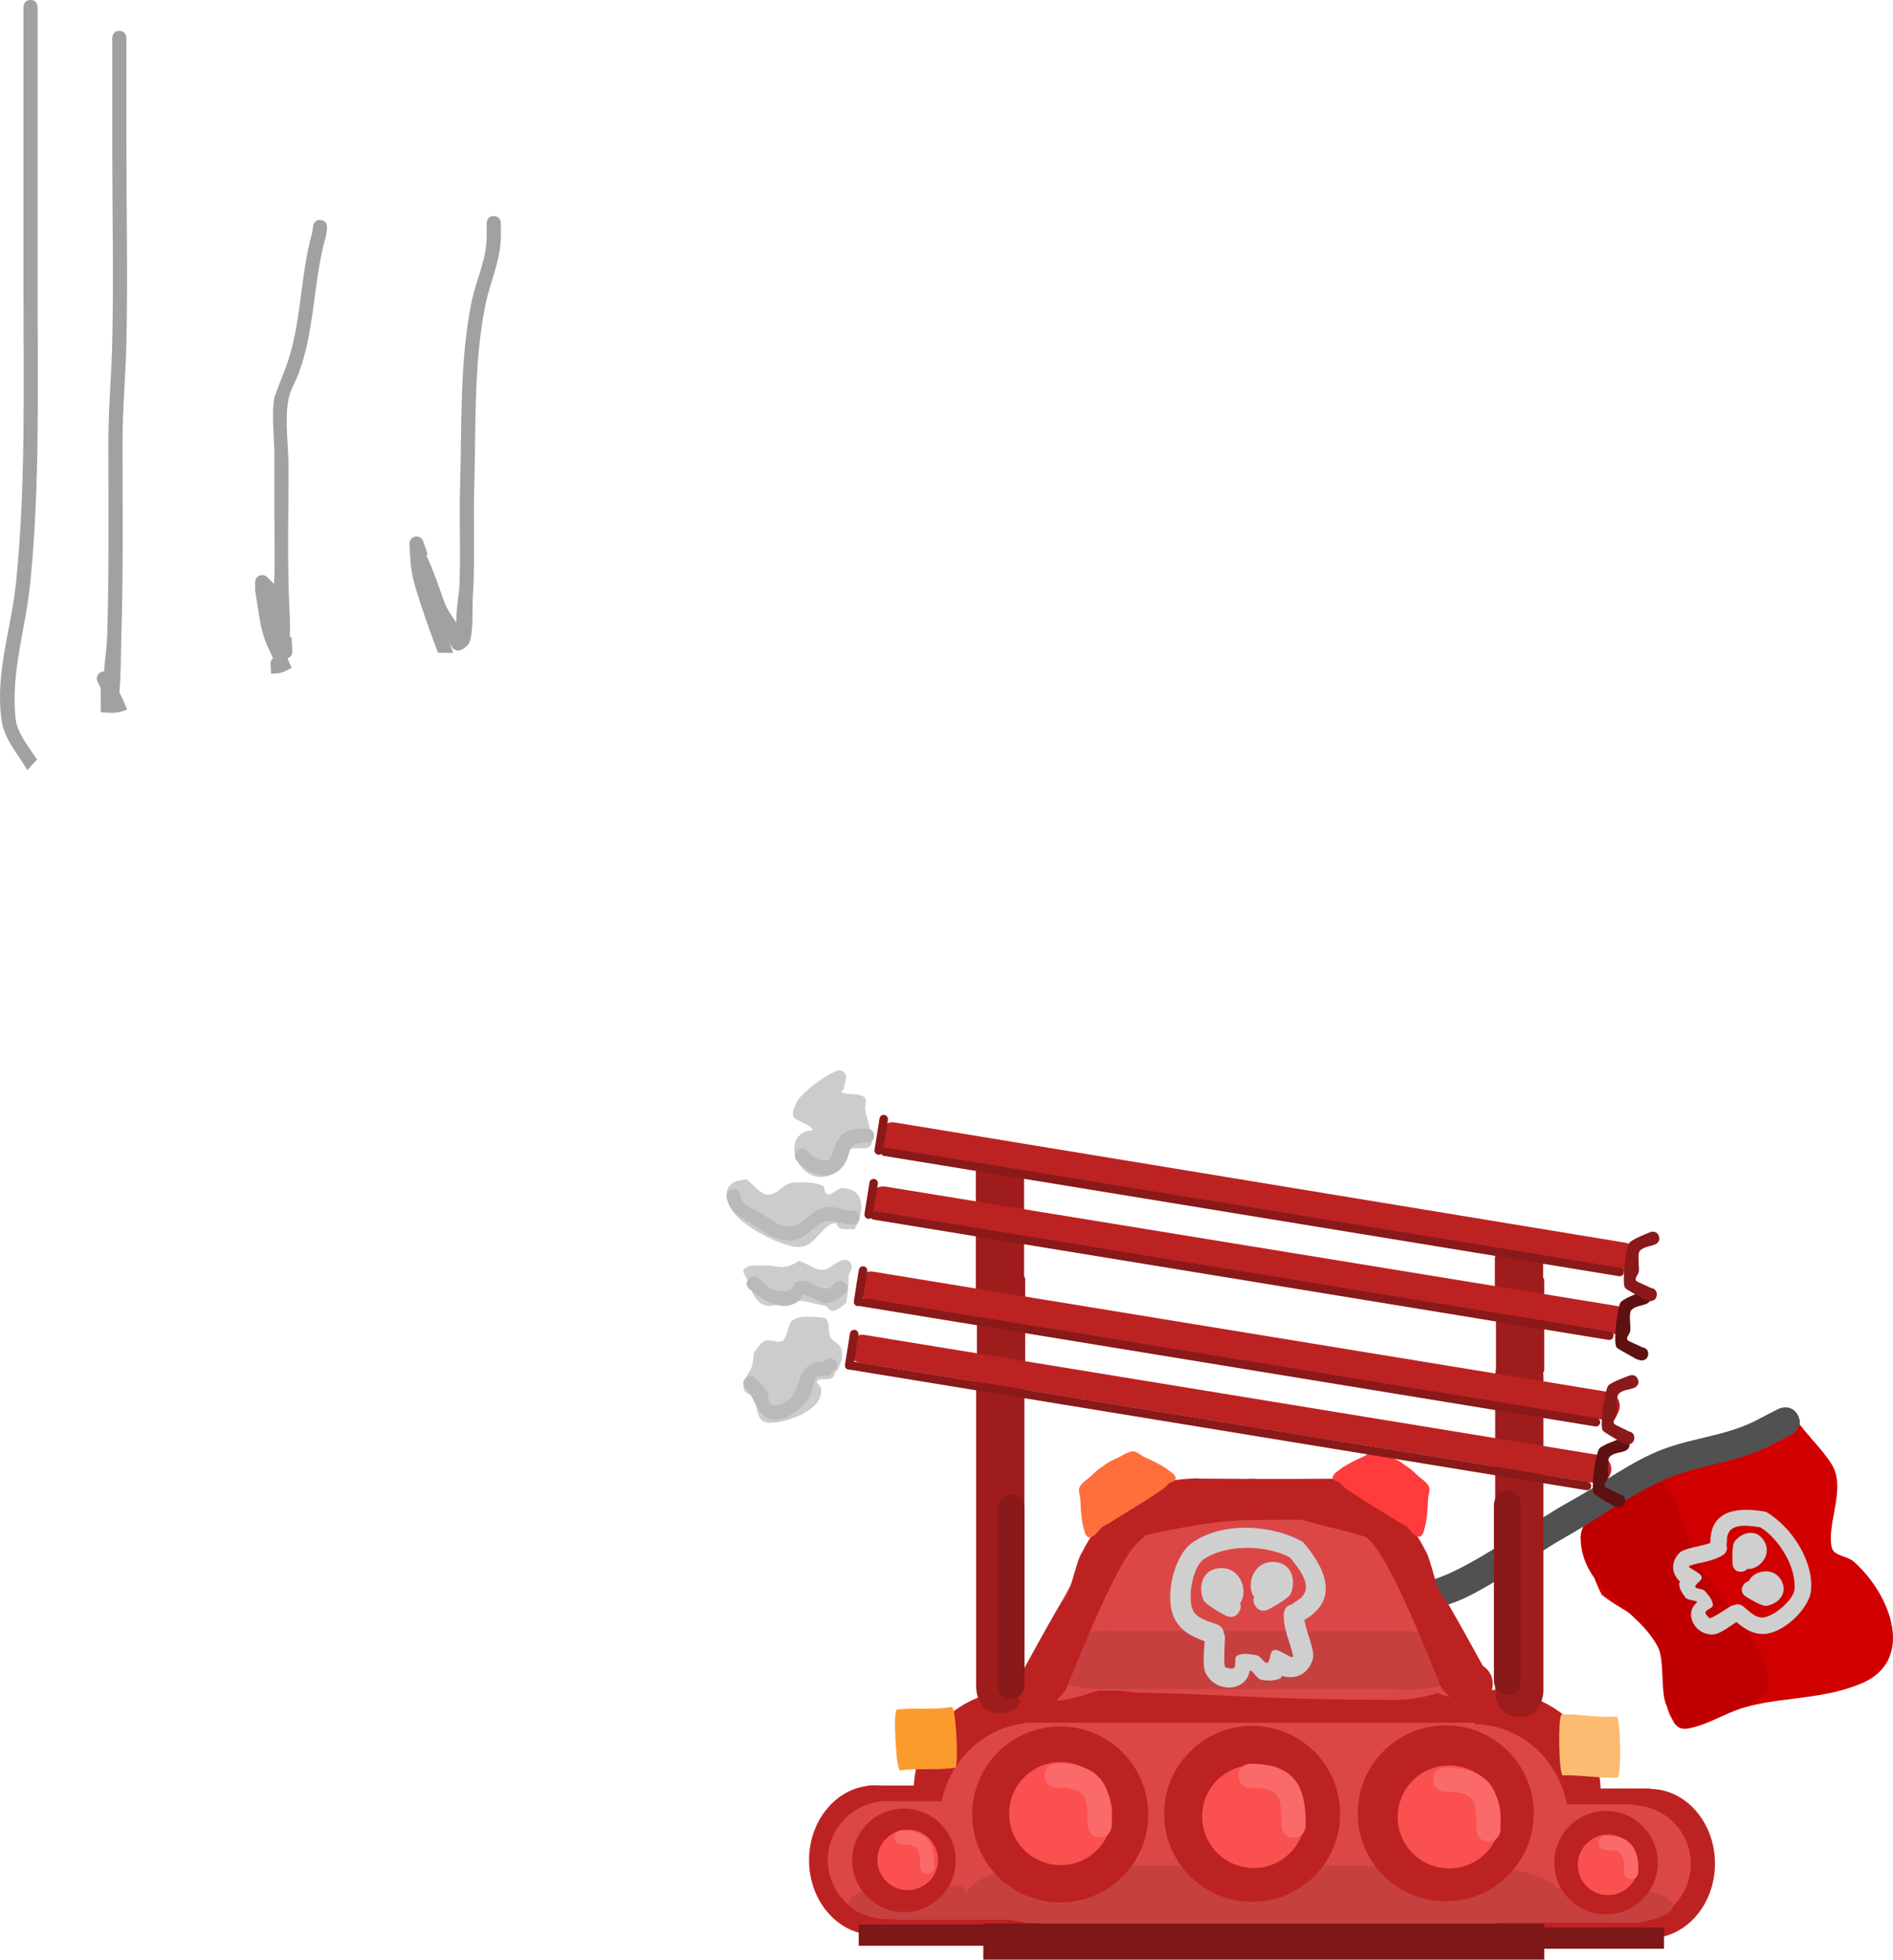 <svg version="1.1" xmlns="http://www.w3.org/2000/svg" xmlns:xlink="http://www.w3.org/1999/xlink" width="334.515" height="346.36" viewBox="0,0,334.515,346.36"><g transform="translate(-21.524,114.621)"><g data-paper-data="{&quot;isPaintingLayer&quot;:true}" fill-rule="nonzero" stroke-linejoin="miter" stroke-miterlimit="10" stroke-dasharray="" stroke-dashoffset="0" style="mix-blend-mode: normal"><g data-paper-data="{&quot;index&quot;:null}" stroke="none" stroke-width="0.5" stroke-linecap="butt"><path d="M318.449,144.838c6.373,-2.661 11.899,-0.928 16.905,-6.168c0.03,-0.557 0.283,-1.174 1.014,-1.722c1.955,-1.467 3.422,0.489 3.422,0.489c1.595,2.126 5.001,5.468 5.907,7.716c1.659,4.117 -1.406,9.972 -0.465,13.781c0.364,1.474 2.711,1.43 3.85,2.434c6.639,5.848 11.272,17.959 0.721,21.814c-7.12,2.842 -14.925,2.011 -21.75,4.552c-1.94,0.723 -7.528,3.834 -9.391,2.986c-4.062,-1.848 -2.819,-10.841 -3.885,-14.119c-1.705,-5.241 -6.219,-6.116 -10.204,-9.353c-2.244,-4.396 -2.567,-7.34 -2.567,-12.159l-0.601,-0.162c0,0 -1.356,-2.034 0.678,-3.39c0.675,-0.45 1.276,-0.527 1.776,-0.428c0.592,-1.347 2.235,-1.347 2.235,-1.347l0.089,0.073c4.48,-1.119 8.039,-3.233 12.265,-4.998z" fill="#d10000"/><path d="M316.983,187.766c-0.222,-0.177 -0.45,-0.378 -0.683,-0.605c-1.483,-1.438 -0.539,-8.177 -1.756,-10.579c-3.596,-7.097 -13.531,-10.005 -13.711,-19.391c-0.085,-4.433 8.931,-11.53 13.505,-10.237c1.365,0.386 2.025,1.986 3.037,2.979c1.722,4.177 2.579,8.871 4.839,12.794c2.423,4.205 5.909,7.632 8.58,11.66c1.588,2.394 4.31,6.895 2.767,9.946c-1.205,2.383 -10.561,5.169 -13.172,6.372c0,0 -2.225,1.011 -3.237,-1.214c-0.314,-0.69 -0.316,-1.263 -0.17,-1.726z" fill="#c00000"/><path d="M339.221,135.495c1.223,2.241 -1.082,3.431 -1.082,3.431l-2.85,1.471c-5.976,3.292 -11.74,3.54 -18.006,5.858c-6.389,2.363 -13.082,7.395 -19.03,10.753c-5.947,3.358 -11.744,7.879 -17.87,10.81c-2.324,1.112 -4.973,1.622 -7.115,3.038c0,0 -2.17,1.408 -3.617,-0.704c-1.447,-2.111 0.723,-3.519 0.723,-3.519c2.357,-1.506 5.181,-2.174 7.717,-3.374c7.304,-3.455 14.155,-8.822 21.282,-12.751c5.068,-2.794 10.591,-6.95 15.978,-8.967c6.047,-2.264 11.711,-2.383 17.422,-5.59l2.922,-1.509c0,0 2.304,-1.189 3.527,1.052z" fill="#515151"/><path d="M326.614,158.557c0.397,1.077 -0.665,1.698 -0.665,1.698l-0.161,0.094c-1.89,1.088 -3.704,1.109 -5.617,1.741c-0.904,0.299 1.796,1.076 2.045,1.996c0.167,0.617 -0.831,0.994 -1.083,1.581c-0.255,0.596 1.291,0.439 1.701,0.941c0.594,0.726 1.341,1.521 1.37,2.458c0.018,0.574 -0.986,0.672 -1.257,1.178c-0.202,0.376 0.347,0.795 0.629,1.116c0.244,0.278 3.421,-1.89 3.749,-2.081c0,0 0.296,-0.173 0.685,-0.208c0.784,-0.409 1.55,0.214 1.55,0.214c0.943,0.769 2.141,2.087 3.513,1.978c1.887,-0.149 5.451,-3.093 5.574,-5.076c0.252,-4.048 -2.862,-8.906 -6.055,-10.861c-2.652,-0.387 -6.007,-0.898 -5.909,2.565zM333.386,174.164c-2.115,0.125 -3.552,-0.903 -5.025,-2.093c-1.132,0.744 -2.856,2.054 -3.91,2.166c-3.325,0.352 -5.417,-3.566 -3.139,-5.555c0.535,-0.467 -1.5,-0.345 -1.927,-0.913c-0.549,-0.73 -1.137,-1.578 -1.144,-2.492c-0.001,-0.142 0.093,-0.218 0.23,-0.269c-1.591,-1.453 -1.763,-3.471 -0.19,-5.142c0.823,-0.874 3.818,-1.148 5.461,-1.77l0.023,-0.177c0.02,-5.881 5.192,-6.177 9.828,-5.333c4.308,2.492 8.416,8.434 7.959,13.859c-0.275,3.268 -4.834,7.522 -8.167,7.718zM319.364,164.704c0.108,-0.115 -0.06,0.02 -0.282,0.156c0.113,-0.035 0.213,-0.082 0.282,-0.156z" fill="#cfcfcf"/><path d="M330.515,164.881c0.893,-1.941 4.383,-2.685 5.777,-0.189c1.282,2.294 -0.503,4.174 -2.639,4.513c-0.521,0.083 -1.669,-0.506 -2.576,-1.02c-0.058,-0.027 -0.115,-0.059 -0.17,-0.097c-0.339,-0.195 -0.634,-0.372 -0.833,-0.486c0,0 -1.264,-0.728 -0.536,-1.992c0.28,-0.487 0.64,-0.678 0.977,-0.729z" fill="#cfcfcf"/><path d="M333.27,157.746c1.491,2.44 -0.871,5.115 -3,4.941c-0.21,0.268 -0.553,0.487 -1.115,0.493c-1.459,0.014 -1.473,-1.444 -1.473,-1.444c-0.002,-0.23 -0.011,-0.573 -0.015,-0.964c-0.006,-0.067 -0.006,-0.132 -0.001,-0.196c-0.003,-1.043 0.048,-2.331 0.376,-2.745c1.344,-1.695 3.858,-2.327 5.227,-0.084z" data-paper-data="{&quot;index&quot;:null}" fill="#cfcfcf"/></g><g fill="#bd2222" stroke="none" stroke-linecap="butt"><path d="M182.992,201.747c0,-9.756 8.244,-17.665 18.413,-17.665c10.169,0 18.413,7.909 18.413,17.665c0,9.756 -8.244,17.665 -18.413,17.665c-10.169,0 -18.413,-7.909 -18.413,-17.665z" stroke-width="NaN"/><path d="M267.551,202.006c0,-9.756 8.244,-17.665 18.413,-17.665c10.169,0 18.413,7.909 18.413,17.665c0,9.756 -8.244,17.665 -18.413,17.665c-10.169,0 -18.413,-7.909 -18.413,-17.665z" stroke-width="NaN"/><path d="M199.512,219.412v-35.33h86.729v35.33z" stroke-width="0"/></g><g fill="#9e1c1c" stroke="none" stroke-width="0.5" stroke-linecap="butt"><path d="M198.282,123.35c4.263,0 4.263,4.648 4.263,4.648c0,17.144 0,38.457 0,55.601c0,0 0,4.648 -4.263,4.648c-4.263,0 -4.263,-4.648 -4.263,-4.648c0,-17.144 0,-34.287 0,-51.431v-4.17c0,0 -0,-4.648 4.263,-4.648z"/><path d="M290.004,123.959c4.263,0 4.263,4.648 4.263,4.648c0,17.144 0,38.457 0,55.601c0,0 0,4.648 -4.263,4.648c-4.263,0 -4.263,-4.648 -4.263,-4.648c0,-17.144 0,-34.287 0,-51.431v-4.17c0,0 0,-4.648 4.263,-4.648z"/><path d="M198.422,110.071c4.263,0 4.263,1.339 4.263,1.339c0,4.939 0,11.08 0,16.02c0,0 0,1.339 -4.263,1.339c-4.263,0 -4.263,-1.339 -4.263,-1.339c0,-4.939 0,-9.879 0,-14.818v-1.201c0,0 0,-1.339 4.263,-1.339z"/><path d="M290.144,110.246c4.263,0 4.263,1.339 4.263,1.339c0,4.939 0,11.08 0,16.02c0,0 0,1.339 -4.263,1.339c-4.263,0 -4.263,-1.339 -4.263,-1.339c0,-4.939 0,-9.879 0,-14.818v-1.201c0,0 0,-1.339 4.263,-1.339z"/><path d="M198.226,89.711c4.263,0 4.263,2.087 4.263,2.087c0,7.696 0,17.264 0,24.96c0,0 0,2.087 -4.263,2.087c-4.263,0 -4.263,-2.087 -4.263,-2.087c0,-7.696 0,-15.392 0,-23.088v-1.872c0,0 0,-2.087 4.263,-2.087z"/><path d="M289.948,106.696c4.263,0 4.263,0.883 4.263,0.883c0,3.256 0,7.303 0,10.559c0,0 0,0.883 -4.263,0.883c-4.263,0 -4.263,-0.883 -4.263,-0.883c0,-3.256 0,-6.511 0,-9.767v-0.792c0,0 -0,-0.883 4.263,-0.883z"/></g><g fill="#bd2222" stroke="none" stroke-linecap="butt"><path d="M248.496,214.686c0,-7.288 5.167,-13.196 11.541,-13.196c6.374,0 11.541,5.908 11.541,13.196c0,7.288 -5.167,13.196 -11.541,13.196c-6.374,0 -11.541,-5.908 -11.541,-13.196z" stroke-width="NaN"/><path d="M301.498,214.756c0,-7.288 5.167,-13.196 11.541,-13.196c6.374,0 11.541,5.908 11.541,13.196c0,7.288 -5.167,13.196 -11.541,13.196c-6.374,0 -11.541,-5.908 -11.541,-13.196z" stroke-width="NaN"/><path d="M258.851,227.883v-26.392h54.362v26.392z" stroke-width="0"/></g><g fill="#db4747" stroke="none" stroke-linecap="butt"><path d="M251.814,214.671c0,-5.737 4.651,-10.389 10.389,-10.389c5.737,0 10.389,4.651 10.389,10.389c0,5.737 -4.651,10.389 -10.389,10.389c-5.737,0 -10.389,-4.651 -10.389,-10.389z" stroke-width="NaN"/><path d="M299.523,214.823c0,-5.737 4.651,-10.389 10.389,-10.389c5.737,0 10.389,4.651 10.389,10.389c0,5.737 -4.651,10.389 -10.389,10.389c-5.737,0 -10.389,-4.651 -10.389,-10.389z" stroke-width="NaN"/><path d="M261.134,225.059v-20.777h48.933v20.777z" stroke-width="0"/></g><g fill="#c74040" stroke="none" stroke-linecap="butt"><path d="M255.584,222.171c0,-1.675 4.183,-3.033 9.342,-3.033c5.159,0 9.342,1.358 9.342,3.033c0,1.675 -4.183,3.033 -9.342,3.033c-5.159,0 -9.342,-1.358 -9.342,-3.033z" stroke-width="NaN"/><path d="M298.486,222.216c0,-1.675 4.183,-3.033 9.342,-3.033c5.159,0 9.342,1.358 9.342,3.033c0,1.675 -4.183,3.033 -9.342,3.033c-5.159,0 -9.342,-1.358 -9.342,-3.033z" stroke-width="NaN"/><path d="M263.966,225.205v-6.067h44.003v6.067z" stroke-width="0"/></g><path d="M256.12,214.721c0,-5.052 4.095,-9.147 9.147,-9.147c5.052,0 9.147,4.095 9.147,9.147c0,5.052 -4.095,9.147 -9.147,9.147c-5.052,0 -9.147,-4.095 -9.147,-9.147z" fill="#bd2222" stroke="none" stroke-width="0" stroke-linecap="butt"/><path d="M276.065,214.662c0,-5.052 4.095,-9.147 9.147,-9.147c5.052,0 9.147,4.095 9.147,9.147c0,5.052 -4.095,9.147 -9.147,9.147c-5.052,0 -9.147,-4.095 -9.147,-9.147z" fill="#bd2222" stroke="none" stroke-width="0" stroke-linecap="butt"/><path d="M259.957,214.633c0,-2.956 2.397,-5.353 5.353,-5.353c2.956,0 5.353,2.397 5.353,5.353c0,2.956 -2.397,5.353 -5.353,5.353c-2.956,0 -5.353,-2.397 -5.353,-5.353z" fill="#fa5050" stroke="none" stroke-width="0" stroke-linecap="butt"/><path d="M280.016,214.938c0,-2.956 2.397,-5.353 5.353,-5.353c2.956,0 5.353,2.397 5.353,5.353c0,2.956 -2.397,5.353 -5.353,5.353c-2.956,0 -5.353,-2.397 -5.353,-5.353z" fill="#fa5050" stroke="none" stroke-width="0" stroke-linecap="butt"/><path d="M269.372,217.089c-1.254,0 -1.254,-1.254 -1.254,-1.254v-0.258c0.001,-2.78 -0.249,-3.662 -3.217,-3.647c0,0 -1.254,0 -1.254,-1.254c0,-1.254 1.254,-1.254 1.254,-1.254c4.311,0.019 5.722,2.039 5.724,6.154v0.258c0,0 0,1.254 -1.254,1.254z" fill="#fa6a6a" stroke="none" stroke-width="0.5" stroke-linecap="butt"/><path d="M289.524,217.12c-1.254,0 -1.254,-1.254 -1.254,-1.254v-0.258c0.001,-2.78 -0.249,-3.662 -3.217,-3.647c0,0 -1.254,0 -1.254,-1.254c0,-1.254 1.254,-1.254 1.254,-1.254c4.311,0.019 5.722,2.039 5.724,6.154v0.258c0,0 0,1.254 -1.254,1.254z" fill="#fa6a6a" stroke="none" stroke-width="0.5" stroke-linecap="butt"/><path d="M257.273,229.813v-3.753h58.298v3.753z" fill="#7e1717" stroke="none" stroke-width="0" stroke-linecap="butt"/><g fill="#bd2222" stroke="none" stroke-linecap="butt"><path d="M164.492,214.158c0,-7.288 5.167,-13.196 11.541,-13.196c6.374,0 11.541,5.908 11.541,13.196c0,7.288 -5.167,13.196 -11.541,13.196c-6.374,0 -11.541,-5.908 -11.541,-13.196z" stroke-width="NaN"/><path d="M217.494,214.228c0,-7.288 5.167,-13.196 11.541,-13.196c6.374,0 11.541,5.908 11.541,13.196c0,7.288 -5.167,13.196 -11.541,13.196c-6.374,0 -11.541,-5.908 -11.541,-13.196z" stroke-width="NaN"/><path d="M174.847,227.355v-26.392h54.362v26.392z" stroke-width="0"/></g><g fill="#db4747" stroke="none" stroke-linecap="butt"><path d="M167.81,214.143c0,-5.737 4.651,-10.389 10.389,-10.389c5.737,0 10.389,4.651 10.389,10.389c0,5.737 -4.651,10.389 -10.389,10.389c-5.737,0 -10.389,-4.651 -10.389,-10.389z" stroke-width="NaN"/><path d="M215.519,214.295c0,-5.737 4.651,-10.389 10.389,-10.389c5.737,0 10.389,4.651 10.389,10.389c0,5.737 -4.651,10.389 -10.389,10.389c-5.737,0 -10.389,-4.651 -10.389,-10.389z" stroke-width="NaN"/><path d="M177.13,224.531v-20.777h48.933v20.777z" stroke-width="0"/></g><g fill="#c74040" stroke="none" stroke-linecap="butt"><path d="M171.58,221.643c0,-1.675 4.183,-3.033 9.342,-3.033c5.159,0 9.342,1.358 9.342,3.033c0,1.675 -4.183,3.033 -9.342,3.033c-5.159,0 -9.342,-1.358 -9.342,-3.033z" stroke-width="NaN"/><path d="M214.482,221.688c0,-1.675 4.183,-3.033 9.342,-3.033c5.159,0 9.342,1.358 9.342,3.033c0,1.675 -4.183,3.033 -9.342,3.033c-5.159,0 -9.342,-1.358 -9.342,-3.033z" stroke-width="NaN"/><path d="M179.962,224.677v-6.067h44.003v6.067z" stroke-width="0"/></g><path d="M212.179,214.078c0,-5.052 4.095,-9.147 9.147,-9.147c5.052,0 9.147,4.095 9.147,9.147c0,5.052 -4.095,9.147 -9.147,9.147c-5.052,0 -9.147,-4.095 -9.147,-9.147z" fill="#bd2222" stroke="none" stroke-width="0" stroke-linecap="butt"/><path d="M192.061,214.134c0,-5.052 4.095,-9.147 9.147,-9.147c5.052,0 9.147,4.095 9.147,9.147c0,5.052 -4.095,9.147 -9.147,9.147c-5.052,0 -9.147,-4.095 -9.147,-9.147z" fill="#bd2222" stroke="none" stroke-width="0" stroke-linecap="butt"/><path d="M196.012,214.41c0,-2.956 2.397,-5.353 5.353,-5.353c2.956,0 5.353,2.397 5.353,5.353c0,2.956 -2.397,5.353 -5.353,5.353c-2.956,0 -5.353,-2.397 -5.353,-5.353z" fill="#fa5050" stroke="none" stroke-width="0" stroke-linecap="butt"/><path d="M216.333,214.453c0,-2.956 2.397,-5.353 5.353,-5.353c2.956,0 5.353,2.397 5.353,5.353c0,2.956 -2.397,5.353 -5.353,5.353c-2.956,0 -5.353,-2.397 -5.353,-5.353z" fill="#fa5050" stroke="none" stroke-width="0" stroke-linecap="butt"/><path d="M205.52,216.592c-1.254,0 -1.254,-1.254 -1.254,-1.254v-0.258c0.001,-2.78 -0.249,-3.662 -3.217,-3.647c0,0 -1.254,0 -1.254,-1.254c0,-1.254 1.254,-1.254 1.254,-1.254c4.311,0.019 5.722,2.039 5.724,6.154v0.258c0,0 0,1.254 -1.254,1.254z" fill="#fa6a6a" stroke="none" stroke-width="0.5" stroke-linecap="butt"/><path d="M225.763,216.991c-1.254,0 -1.254,-1.254 -1.254,-1.254v-0.258c0.001,-2.78 -0.249,-3.662 -3.217,-3.647c0,0 -1.254,0 -1.254,-1.254c0,-1.254 1.254,-1.254 1.254,-1.254c4.311,0.019 5.722,2.039 5.724,6.154v0.258c0,0 0,1.254 -1.254,1.254z" fill="#fa6a6a" stroke="none" stroke-width="0.5" stroke-linecap="butt"/><path d="M173.269,229.285v-3.753h58.298v3.753z" fill="#7e1717" stroke="none" stroke-width="0" stroke-linecap="butt"/><g fill="#db4747" stroke="#000000" stroke-width="0" stroke-linecap="butt"><path d="M251.417,153.18c10.363,1.018 15.974,3.759 20.403,13.623c1.02,2.272 2.899,4.431 3.031,7.043c0.061,1.209 -0.127,2.233 -0.523,3.094c1.394,-0.173 2.651,-0.065 3.443,0.727c6.057,6.057 -5.071,8.151 -9.387,8.151c-24.177,0 -29.341,-0.979 -45.408,-1.269c-2.966,-0.053 -5.803,-1.015 -8.586,0.013c-1.194,0.441 -6.661,2.152 -8.13,0.985c-1.553,-0.158 -2.687,-1.121 -2.32,-3.459c-0.017,-0.136 -0.026,-0.273 -0.026,-0.413c0,-0.572 0.147,-1.115 0.41,-1.6c2.121,-7.645 6.388,-14.674 10.612,-21.571c0.627,-1.024 2.404,-6.234 3.896,-7.341c3.209,-2.381 8.228,-1.881 12.002,-2.513c3.359,-0.562 12.084,-2.35 15.132,0.298c1.286,1.118 1.949,2.58 1.884,3.884c1.258,0.116 2.456,0.239 3.566,0.348z"/><path d="M281.36,179.936c0.263,0.486 0.41,1.028 0.41,1.6c0,0.139 -0.009,0.277 -0.026,0.413c0.498,3.171 -1.765,3.813 -4.09,3.348c-1.82,-0.364 -3.678,-1.406 -4.28,-2.444c-4.642,-8.001 -6.053,-19.107 -12.914,-26.1c-0.669,-0.682 -4.94,-0.458 -5.214,-0.47c-4.61,-0.204 -7.374,-0.206 -13.361,-0.415c-4.79,-0.167 -5.101,-4.511 -2.167,-7.06c3.047,-2.647 11.773,-0.86 15.132,-0.298c3.775,0.632 8.794,0.132 12.002,2.513c1.492,1.107 3.269,6.317 3.896,7.341c4.224,6.897 8.49,13.926 10.612,21.571z" data-paper-data="{&quot;index&quot;:null}"/></g><g fill="#db4747" stroke="none" stroke-linecap="butt"><path d="M187.543,207.53c0,-9.756 7.553,-17.665 16.87,-17.665c9.317,0 16.87,7.909 16.87,17.665c0,9.756 -7.553,17.665 -16.87,17.665c-9.317,0 -16.87,-7.909 -16.87,-17.665z" stroke-width="NaN"/><path d="M265.02,207.79c0,-9.756 7.553,-17.665 16.87,-17.665c9.317,0 16.87,7.909 16.87,17.665c0,9.756 -7.553,17.665 -16.87,17.665c-9.317,0 -16.87,-7.909 -16.87,-17.665z" stroke-width="NaN"/><path d="M202.679,225.195v-35.33h79.464v35.33z" stroke-width="0"/></g><g fill="#c74040" stroke="none" stroke-linecap="butt"><path d="M192.413,220.284c0,-2.849 7.112,-5.158 15.885,-5.158c8.773,0 15.885,2.309 15.885,5.158c0,2.849 -7.112,5.158 -15.885,5.158c-8.773,0 -15.885,-2.309 -15.885,-5.158z" stroke-width="NaN"/><path d="M265.365,220.36c0,-2.849 7.112,-5.158 15.885,-5.158c8.773,0 15.885,2.309 15.885,5.158c0,2.849 -7.112,5.158 -15.885,5.158c-8.773,0 -15.885,-2.309 -15.885,-5.158z" stroke-width="NaN"/><path d="M206.665,225.442v-10.316h74.823v10.316z" stroke-width="0"/></g><path d="M193.324,206.075c0,-8.59 6.964,-15.554 15.554,-15.554c8.59,0 15.554,6.964 15.554,15.554c0,8.59 -6.964,15.554 -15.554,15.554c-8.59,0 -15.554,-6.964 -15.554,-15.554z" fill="#bd2222" stroke="none" stroke-width="0" stroke-linecap="butt"/><path d="M261.449,205.88c0,-8.59 6.964,-15.554 15.554,-15.554c8.59,0 15.554,6.964 15.554,15.554c0,8.59 -6.964,15.554 -15.554,15.554c-8.59,0 -15.554,-6.964 -15.554,-15.554z" fill="#bd2222" stroke="none" stroke-width="0" stroke-linecap="butt"/><path d="M227.24,205.976c0,-8.59 6.964,-15.554 15.554,-15.554c8.59,0 15.554,6.964 15.554,15.554c0,8.59 -6.964,15.554 -15.554,15.554c-8.59,0 -15.554,-6.964 -15.554,-15.554z" fill="#bd2222" stroke="none" stroke-width="0" stroke-linecap="butt"/><path d="M199.849,205.926c0,-5.027 4.075,-9.102 9.102,-9.102c5.027,0 9.102,4.075 9.102,9.102c0,5.027 -4.075,9.102 -9.102,9.102c-5.027,0 -9.102,-4.075 -9.102,-9.102z" fill="#fa5050" stroke="none" stroke-width="0" stroke-linecap="butt"/><path d="M233.958,206.444c0,-5.027 4.075,-9.102 9.102,-9.102c5.027,0 9.102,4.075 9.102,9.102c0,5.027 -4.075,9.102 -9.102,9.102c-5.027,0 -9.102,-4.075 -9.102,-9.102z" fill="#fa5050" stroke="none" stroke-width="0" stroke-linecap="butt"/><path d="M268.513,206.517c0,-5.027 4.075,-9.102 9.102,-9.102c5.027,0 9.102,4.075 9.102,9.102c0,5.027 -4.075,9.102 -9.102,9.102c-5.027,0 -9.102,-4.075 -9.102,-9.102z" fill="#fa5050" stroke="none" stroke-width="0" stroke-linecap="butt"/><path d="M215.859,210.102c-2.132,0 -2.132,-2.132 -2.132,-2.132v-0.439c0.002,-4.727 -0.423,-6.227 -5.47,-6.201c0,0 -2.132,0 -2.132,-2.132c0,-2.132 2.132,-2.132 2.132,-2.132c7.331,0.032 9.73,3.467 9.733,10.464v0.439c0,0 0,2.132 -2.132,2.132z" fill="#fa6a6a" stroke="none" stroke-width="0.5" stroke-linecap="butt"/><path d="M250.125,210.154c-2.132,0 -2.132,-2.132 -2.132,-2.132v-0.439c0.002,-4.727 -0.423,-6.227 -5.47,-6.201c0,0 -2.132,0 -2.132,-2.132c0,-2.132 2.132,-2.132 2.132,-2.132c7.331,0.032 9.73,3.467 9.733,10.464v0.439c0,0 0,2.132 -2.132,2.132z" fill="#fa6a6a" stroke="none" stroke-width="0.5" stroke-linecap="butt"/><path d="M284.548,210.834c-2.132,0 -2.132,-2.132 -2.132,-2.132v-0.439c0.002,-4.727 -0.423,-6.227 -5.47,-6.201c0,0 -2.132,0 -2.132,-2.132c0,-2.132 2.132,-2.132 2.132,-2.132c7.331,0.032 9.73,3.467 9.733,10.464v0.439c0,0 0,2.132 -2.132,2.132z" fill="#fa6a6a" stroke="none" stroke-width="0.5" stroke-linecap="butt"/><g fill="#c74040" stroke="none" stroke-linecap="butt"><path d="M204.86,178.788c0,-2.849 5.248,-5.158 11.723,-5.158c6.474,0 11.723,2.309 11.723,5.158c0,2.849 -5.248,5.158 -11.723,5.158c-6.474,0 -11.723,-2.309 -11.723,-5.158z" stroke-width="NaN"/><path d="M258.697,178.863c0,-2.849 5.249,-5.158 11.723,-5.158c6.474,0 11.723,2.309 11.723,5.158c0,2.849 -5.248,5.158 -11.723,5.158c-6.474,0 -11.723,-2.309 -11.723,-5.158z" stroke-width="NaN"/><path d="M215.378,183.945v-10.316h55.218v10.316z" stroke-width="0"/></g><path d="M209.318,168.3c1.358,-1.041 2.185,-6.221 3.177,-8.13c4.701,-9.052 10.123,-13.246 20.592,-13.494c0.014,-0 0.028,-0.001 0.042,-0.001c0.128,0.026 0.26,0.04 0.394,0.042c0.01,0 0.02,0 0.03,0c3.275,0.03 6.55,0.05 9.826,0.058c2.361,2.424 2.312,3.979 -0.148,6.439c-1.472,1.472 -4.146,0.434 -6.227,0.471c-5.937,0.105 -10.695,0.463 -14.704,4.62c-3.823,3.964 -10.358,20.74 -12.335,25.512c-0.647,1.561 -5.645,5.91 -7.371,2.89c-1.11,-0.655 -1.854,-1.863 -1.854,-3.245c0,-1.344 0.704,-2.523 1.763,-3.19c2.439,-4.44 6.396,-11.65 6.815,-11.971z" fill="#bd2222" stroke="none" stroke-width="0.5" stroke-linecap="butt"/><path d="M283.553,179.807c1.059,0.666 1.763,1.846 1.763,3.19c0,1.382 -0.744,2.59 -1.854,3.245c-1.726,3.02 -6.725,-1.329 -7.371,-2.89c-1.977,-4.772 -8.511,-21.548 -12.335,-25.512c-4.009,-4.156 -8.767,-4.515 -14.704,-4.62c-2.081,-0.037 -4.755,1.001 -6.227,-0.471c-2.3,-2.3 -2.493,-3.81 -0.577,-5.979c5.266,0.017 10.532,0.005 15.797,-0.04c0.091,0.012 0.182,0.024 0.272,0.035c7.114,1.423 11.418,5.572 15.244,12.94c0.992,1.91 1.819,7.089 3.177,8.13c0.418,0.321 4.376,7.531 6.815,11.971z" data-paper-data="{&quot;index&quot;:null}" fill="#bd2222" stroke="none" stroke-width="0.5" stroke-linecap="butt"/><path d="M267.227,157.857c-0.381,0.763 -1.144,0.381 -1.144,0.381l-0.309,-0.158c-4.753,-1.915 -9.255,-2.628 -14.071,-4.068c-2.698,-0.061 -5.427,0.021 -8.206,0.021c-7.309,0 -13.87,1.468 -20.924,2.969c0,0 -0.834,0.176 -1.01,-0.659c-0.176,-0.834 0.659,-1.01 0.659,-1.01c0.659,-0.137 1.314,-0.274 1.965,-0.411c-0.211,-0.583 0.352,-0.958 0.352,-0.958c5.253,-3.48 12.616,-1.889 18.55,-2.383c7.476,-0.005 15.361,0.761 22.808,1.497l0.102,-0.004c0,0 0.853,0 0.853,0.853c0,0.853 -0.853,0.853 -0.853,0.853l-0.272,-0.004c-0.418,-0.042 -0.838,-0.085 -1.26,-0.127c0.136,0.175 0.223,0.433 0.089,0.792c-0.049,0.13 -0.111,0.231 -0.18,0.309c0.674,0.23 1.351,0.477 2.033,0.747l0.438,0.216c0,0 0.763,0.381 0.381,1.144zM228.145,154.112c1.34,-0.265 2.675,-0.516 4.013,-0.74c-1.393,0.11 -2.747,0.329 -4.013,0.74z" fill="#bd2222" stroke="none" stroke-width="0.5" stroke-linecap="butt"/><path d="M250.419,168.487c3.721,-2.036 1.108,-5.267 -0.939,-7.831c-4.038,-2.167 -11.097,-2.458 -15.221,0.309c-2.02,1.355 -2.931,6.94 -1.922,9.027c0.734,1.518 2.866,1.97 4.261,2.492c0,0 1.132,0.424 1.184,1.506c0.204,0.433 0.204,0.853 0.204,0.853c0,0.465 -0.329,5.163 0.116,5.249c0.513,0.099 1.294,0.421 1.568,-0.025c0.368,-0.599 -0.149,-1.72 0.469,-2.056c1.009,-0.548 2.31,-0.25 3.445,-0.071c0.784,0.124 1.574,1.855 2.045,1.217c0.465,-0.629 0.248,-1.917 1.003,-2.121c1.126,-0.305 3.616,2.07 3.373,0.929c-0.513,-2.412 -1.612,-4.343 -1.629,-7.013v-0.229c0,0 0,-1.506 1.384,-1.752zM229.078,171.455c-1.851,-3.645 -0.171,-11.091 3.113,-13.401c5.452,-3.835 14.27,-3.162 19.566,-0.148c3.756,4.378 6.638,10.028 0.434,13.682l-0.173,0.134c0.358,2.121 1.919,5.455 1.503,6.866c-0.794,2.695 -3.034,3.761 -5.553,2.976c0.031,0.176 0.008,0.323 -0.142,0.409c-0.97,0.558 -2.229,0.46 -3.34,0.33c-0.864,-0.101 -1.992,-2.327 -2.155,-1.473c-0.695,3.637 -6.129,3.846 -7.81,0.114c-0.533,-1.184 -0.213,-3.815 -0.126,-5.471c-2.167,-0.822 -4.142,-1.706 -5.317,-4.018zM247.75,180.826c0.006,-0.318 0.046,-0.579 -0.01,-0.394c-0.035,0.118 -0.023,0.253 0.01,0.394z" fill="#cfcfcf" stroke="none" stroke-width="0.5" stroke-linecap="butt"/><path d="M240.665,168.755c0.154,0.387 0.174,0.886 -0.167,1.483c-0.886,1.55 -2.436,0.664 -2.436,0.664c-0.244,-0.14 -0.613,-0.342 -1.028,-0.58c-0.074,-0.035 -0.144,-0.076 -0.208,-0.12c-1.104,-0.641 -2.435,-1.491 -2.67,-2.093c-0.961,-2.468 -0.076,-5.515 3.14,-5.577c3.5,-0.068 4.869,4.08 3.369,6.223z" fill="#cfcfcf" stroke="none" stroke-width="0.5" stroke-linecap="butt"/><path d="M246.504,161.435c3.217,0.062 4.102,3.11 3.14,5.577c-0.235,0.602 -1.565,1.451 -2.67,2.093c-0.064,0.044 -0.133,0.085 -0.208,0.12c-0.416,0.238 -0.784,0.441 -1.028,0.58c0,0 -1.55,0.886 -2.436,-0.664c-0.341,-0.597 -0.321,-1.095 -0.167,-1.483c-1.5,-2.143 -0.131,-6.291 3.369,-6.223z" data-paper-data="{&quot;index&quot;:null}" fill="#cfcfcf" stroke="none" stroke-width="0.5" stroke-linecap="butt"/><path d="M190.539,192.389c0.286,5.37 -0.223,5.434 -0.223,5.434l-0.652,0.083c-3.015,0.336 -6.08,0.001 -9.099,0.383c0,0 -0.51,0.064 -0.796,-5.305c-0.286,-5.37 0.223,-5.434 0.223,-5.434c3.019,-0.382 6.09,0.049 9.099,-0.383l0.652,-0.083c0,0 0.509,-0.064 0.796,5.305z" fill="#fc9b2d" stroke="none" stroke-width="0.5" stroke-linecap="butt"/><path d="M307.812,194.14c0.092,5.388 -0.417,5.408 -0.417,5.408l-0.652,0.027c-3.013,0.078 -6.052,-0.519 -9.071,-0.395c0,0 -0.509,0.021 -0.602,-5.367c-0.092,-5.388 0.417,-5.408 0.417,-5.408c3.019,-0.124 6.061,0.569 9.071,0.395l0.652,-0.027c0,0 0.509,-0.021 0.602,5.367z" fill="#fcbb71" stroke="none" stroke-width="0.5" stroke-linecap="butt"/><path d="M195.285,231.739v-6.382h99.13v6.382z" fill="#7e1717" stroke="none" stroke-width="0" stroke-linecap="butt"/><g data-paper-data="{&quot;index&quot;:null}" fill="#ff6e3b" stroke="#000000" stroke-width="0" stroke-linecap="butt"><path d="M219.046,144.412c2.22,-1.195 3.718,-1.402 5.94,-0.018c0.512,0.319 1.181,0.499 1.56,1.006c0.176,0.235 0.276,0.466 0.313,0.692c0.257,-0.223 0.524,-0.371 0.79,-0.319c2.035,0.399 0.082,2.323 -0.785,2.906c-4.858,3.265 -6.028,3.766 -9.296,5.878c-0.603,0.39 -1.303,0.58 -1.723,1.162c-0.18,0.25 -1.048,1.332 -1.501,1.296c-0.333,0.178 -0.691,0.138 -0.933,-0.382c-0.022,-0.025 -0.042,-0.051 -0.061,-0.079c-0.077,-0.115 -0.121,-0.244 -0.134,-0.377c-0.606,-1.823 -0.698,-3.811 -0.781,-5.768c-0.012,-0.29 -0.359,-1.577 -0.209,-2.001c0.323,-0.912 1.399,-1.489 2.072,-2.126c0.599,-0.567 2.111,-2.104 3.081,-1.984c0.409,0.051 0.74,0.255 0.903,0.526c0.269,-0.147 0.526,-0.284 0.764,-0.412z"/><path d="M228.677,145.744c0.118,0.062 0.221,0.151 0.299,0.266c0.019,0.028 0.036,0.057 0.051,0.086c0.528,0.57 0.16,1.004 -0.37,1.225c-0.415,0.173 -0.929,0.214 -1.19,0.087c-2.013,-0.981 -3.797,-3.022 -6.12,-3.501c-0.226,-0.047 -1.054,0.575 -1.111,0.61c-0.954,0.582 -1.51,0.955 -2.741,1.721c-0.985,0.613 -1.634,-0.217 -1.389,-1.126c0.255,-0.944 2.25,-1.763 3,-2.104c0.844,-0.383 1.785,-1.161 2.751,-1.116c0.449,0.021 1.51,0.828 1.774,0.949c1.78,0.815 3.587,1.652 5.046,2.901z" data-paper-data="{&quot;index&quot;:null}"/></g><g data-paper-data="{&quot;index&quot;:null}" fill="#ff3b3b" stroke="#000000" stroke-width="0" stroke-linecap="butt"><path d="M267.271,144.282c0.238,0.128 0.495,0.265 0.764,0.412c0.163,-0.271 0.494,-0.475 0.903,-0.526c0.97,-0.12 2.482,1.417 3.081,1.984c0.673,0.637 1.749,1.214 2.072,2.126c0.15,0.424 -0.196,1.711 -0.209,2.001c-0.083,1.956 -0.175,3.945 -0.781,5.768c-0.013,0.133 -0.056,0.262 -0.134,0.377c-0.019,0.028 -0.039,0.054 -0.061,0.079c-0.242,0.519 -0.6,0.56 -0.933,0.382c-0.453,0.036 -1.32,-1.046 -1.501,-1.296c-0.42,-0.582 -1.12,-0.772 -1.723,-1.162c-3.268,-2.112 -4.438,-2.613 -9.296,-5.878c-0.867,-0.583 -2.821,-2.507 -0.785,-2.906c0.266,-0.052 0.533,0.096 0.79,0.319c0.037,-0.227 0.137,-0.458 0.313,-0.692c0.379,-0.507 1.048,-0.687 1.56,-1.006c2.222,-1.384 3.72,-1.177 5.94,0.018z"/><path d="M257.64,145.615c1.459,-1.25 3.265,-2.086 5.046,-2.901c0.264,-0.121 1.325,-0.928 1.774,-0.949c0.966,-0.045 1.907,0.733 2.751,1.116c0.751,0.341 2.746,1.16 3,2.103c0.245,0.908 -0.404,1.739 -1.389,1.126c-1.231,-0.767 -1.787,-1.14 -2.741,-1.721c-0.057,-0.035 -0.885,-0.656 -1.111,-0.61c-2.323,0.479 -4.107,2.52 -6.12,3.501c-0.261,0.127 -0.775,0.086 -1.19,-0.087c-0.53,-0.221 -0.898,-0.655 -0.37,-1.225c0.015,-0.03 0.032,-0.058 0.051,-0.086c0.077,-0.115 0.18,-0.204 0.299,-0.266z" data-paper-data="{&quot;index&quot;:null}"/></g><path d="M200.192,149.547c2.373,0 2.373,2.587 2.373,2.587c0,9.542 0,21.405 0,30.947c0,0 0,2.587 -2.373,2.587c-2.373,0 -2.373,-2.587 -2.373,-2.587c0,-9.542 0,-19.084 0,-28.626v-2.321c0,0 0,-2.587 2.373,-2.587z" fill="#8a1919" stroke="none" stroke-width="0.5" stroke-linecap="butt"/><path d="M287.882,148.858c2.373,0 2.373,2.587 2.373,2.587c0,9.542 0,21.405 0,30.947c0,0 0,2.587 -2.373,2.587c-2.373,0 -2.373,-2.587 -2.373,-2.587c0,-9.542 0,-19.084 0,-28.626v-2.321c0,0 0,-2.587 2.373,-2.587z" fill="#8a1919" stroke="none" stroke-width="0.5" stroke-linecap="butt"/><path d="M173.907,123.79l129.855,21.254" fill="#bd2222" stroke="#bd2222" stroke-width="5" stroke-linecap="round"/><path d="M305.255,133.862l-129.855,-21.254" fill="#bd2222" stroke="#bd2222" stroke-width="5" stroke-linecap="round"/><path d="M306.831,118.671l-129.231,-21.098" fill="#bd2222" stroke="#bd2222" stroke-width="5" stroke-linecap="round"/><path d="M308.324,107.489l-129.107,-21.254" fill="#bd2222" stroke="#bd2222" stroke-width="5" stroke-linecap="round"/><path d="M172.11,126.769l129.855,21.254" fill="#bd2222" stroke="#8a1919" stroke-width="1.5" stroke-linecap="round"/><path d="M173.691,115.505l129.855,21.254" fill="#bd2222" stroke="#8a1919" stroke-width="1.5" stroke-linecap="round"/><path d="M176.05,100.21l129.855,21.254" fill="#bd2222" stroke="#8a1919" stroke-width="1.5" stroke-linecap="round"/><path d="M307.746,110.2l-129.855,-21.254" fill="#bd2222" stroke="#8a1919" stroke-width="1.5" stroke-linecap="round"/><path d="M312.775,124.816c-0.146,1.159 -1.306,1.013 -1.306,1.013l-0.772,-0.222c-0.567,-0.379 -3.326,-1.763 -3.542,-2.131c-0.558,-0.951 0.185,-7.176 0.764,-7.932c0.46,-0.6 2.965,-1.577 3.671,-1.878c0,0 1.075,-0.458 1.533,0.617c0.458,1.075 -0.617,1.533 -0.617,1.533c-0.907,0.386 -2.076,0.404 -2.727,1.144c-0.456,0.518 -0.072,2.905 -0.162,3.628c-0.071,0.572 -0.851,1.233 -0.469,1.665c0.208,0.236 2.283,1.043 2.833,1.4l-0.218,-0.144c0,0 1.159,0.146 1.013,1.306z" fill="#5f1111" stroke="none" stroke-width="0.5" stroke-linecap="butt"/><path d="M314.29,114.322c-0.146,1.159 -1.306,1.013 -1.306,1.013l-0.772,-0.222c-0.567,-0.379 -3.326,-1.763 -3.542,-2.131c-0.558,-0.951 0.185,-7.176 0.764,-7.932c0.46,-0.6 2.965,-1.577 3.671,-1.878c0,0 1.075,-0.458 1.533,0.617c0.458,1.075 -0.617,1.533 -0.617,1.533c-0.907,0.386 -2.076,0.404 -2.727,1.144c-0.456,0.518 -0.072,2.905 -0.162,3.628c-0.071,0.572 -0.851,1.233 -0.469,1.665c0.208,0.236 2.283,1.043 2.833,1.4l-0.218,-0.144c0,0 1.159,0.146 1.013,1.306z" fill="#8a1919" stroke="none" stroke-width="0.5" stroke-linecap="butt"/><path d="M308.721,150.818c-0.18,1.155 -1.334,0.975 -1.334,0.975l-0.765,-0.244c-0.555,-0.395 -3.273,-1.858 -3.479,-2.232c-0.531,-0.967 0.392,-7.168 0.993,-7.906c0.477,-0.587 3.01,-1.491 3.724,-1.771c0,0 1.088,-0.427 1.514,0.661c0.427,1.088 -0.661,1.514 -0.661,1.514c-0.918,0.359 -2.086,0.344 -2.759,1.064c-0.471,0.504 -0.156,2.902 -0.267,3.622c-0.088,0.57 -0.886,1.208 -0.517,1.651c0.201,0.242 2.252,1.109 2.792,1.482l-0.214,-0.15c0,0 1.155,0.18 0.975,1.334z" fill="#5f1111" stroke="none" stroke-width="0.5" stroke-linecap="butt"/><path d="M310.307,139.688c-0.18,1.155 -1.334,0.975 -1.334,0.975l-0.765,-0.244c-0.555,-0.395 -3.273,-1.858 -3.479,-2.232c-0.531,-0.967 0.392,-7.168 0.993,-7.906c0.477,-0.587 3.01,-1.491 3.724,-1.771c0,0 1.088,-0.427 1.514,0.661c0.427,1.088 -0.661,1.514 -0.661,1.514c-0.918,0.359 -2.086,0.344 -2.759,1.064c-0.471,0.504 -0.156,2.902 -0.267,3.622c-0.088,0.57 -0.886,1.208 -0.517,1.651c0.201,0.242 2.252,1.109 2.792,1.482l-0.214,-0.15c0,0 1.155,0.18 0.975,1.334z" fill="#8a1919" stroke="none" stroke-width="0.5" stroke-linecap="butt"/><path d="M172.463,121.169l-0.881,5.555" fill="none" stroke="#8a1919" stroke-width="1.5" stroke-linecap="round"/><path d="M173.149,115.495l0.881,-5.555" fill="none" stroke="#8a1919" stroke-width="1.5" stroke-linecap="round"/><path d="M175.028,100.053l0.881,-5.555" fill="none" stroke="#8a1919" stroke-width="1.5" stroke-linecap="round"/><path d="M176.807,88.732l0.881,-5.555" fill="none" stroke="#8a1919" stroke-width="1.5" stroke-linecap="round"/><path d="M296.183,214.606c0,-5.052 4.095,-9.147 9.147,-9.147c5.052,0 9.147,4.095 9.147,9.147c0,5.052 -4.095,9.147 -9.147,9.147c-5.052,0 -9.147,-4.095 -9.147,-9.147z" fill="#bd2222" stroke="none" stroke-width="0" stroke-linecap="butt"/><path d="M300.337,214.981c0,-2.956 2.397,-5.353 5.353,-5.353c2.956,0 5.353,2.397 5.353,5.353c0,2.956 -2.397,5.353 -5.353,5.353c-2.956,0 -5.353,-2.397 -5.353,-5.353z" fill="#fa5050" stroke="none" stroke-width="0" stroke-linecap="butt"/><path d="M309.767,217.519c-1.254,0 -1.254,-1.254 -1.254,-1.254v-0.258c0.001,-2.78 -0.249,-3.662 -3.217,-3.647c0,0 -1.254,0 -1.254,-1.254c0,-1.254 1.254,-1.254 1.254,-1.254c4.311,0.019 5.722,2.039 5.724,6.154v0.258c0,0 0,1.254 -1.254,1.254z" fill="#fa6a6a" stroke="none" stroke-width="0.5" stroke-linecap="butt"/><path d="M172.116,214.193c0,-5.052 4.095,-9.147 9.147,-9.147c5.052,0 9.147,4.095 9.147,9.147c0,5.052 -4.095,9.147 -9.147,9.147c-5.052,0 -9.147,-4.095 -9.147,-9.147z" fill="#bd2222" stroke="none" stroke-width="0" stroke-linecap="butt"/><path d="M176.569,214.105c0,-2.956 2.397,-5.353 5.353,-5.353c2.956,0 5.353,2.397 5.353,5.353c0,2.956 -2.397,5.353 -5.353,5.353c-2.956,0 -5.353,-2.397 -5.353,-5.353z" fill="#fa5050" stroke="none" stroke-width="0" stroke-linecap="butt"/><path d="M185.368,216.561c-1.254,0 -1.254,-1.254 -1.254,-1.254v-0.258c0.001,-2.78 -0.249,-3.662 -3.217,-3.647c0,0 -1.254,0 -1.254,-1.254c0,-1.254 1.254,-1.254 1.254,-1.254c4.311,0.019 5.722,2.039 5.724,6.154v0.258c0,0 0,1.254 -1.254,1.254z" fill="#fa6a6a" stroke="none" stroke-width="0.5" stroke-linecap="butt"/><path d="M108.777,-76.422c1.25,0 1.25,1.25 1.25,1.25v2.275c-0.02,4.364 -1.91,8.067 -2.752,12.291c-2.076,10.419 -1.627,21.515 -1.948,32.086c-0.198,6.534 0.173,13.095 -0.261,19.617c-0.105,1.573 0.205,7.242 -0.892,8.313c-1.99,1.943 -2.866,0.526 -3.404,-0.844c0.277,0.737 0.557,1.473 0.841,2.209c-0.892,-0.001 -1.785,-0.008 -2.678,-0.016c-1.473,-3.855 -2.851,-7.735 -4.031,-11.651c-0.5,-1.682 -0.803,-3.436 -0.897,-5.189l-0.12,-2.403c-0.001,-0.024 -0.002,-0.048 -0.002,-0.072c0,-0.69 0.56,-1.25 1.25,-1.25c0.562,0 1.038,0.371 1.195,0.882l0.781,2.344l-0.283,0.094c1.307,2.652 2.182,5.403 3.237,8.34c0.471,1.312 1.389,2.415 2.095,3.62c-0.077,-2.311 0.503,-4.826 0.576,-6.998c0.193,-5.685 -0.08,-11.385 0.093,-17.073c0.325,-10.713 -0.108,-21.935 1.994,-32.493c0.802,-4.029 2.727,-7.658 2.705,-11.808v-2.275c0,0 0,-1.25 1.25,-1.25zM100.291,-2.721c0.11,0.298 0.22,0.595 0.331,0.892c-0.123,-0.342 -0.229,-0.658 -0.331,-0.892z" fill="#a1a1a1" stroke="none" stroke-width="0.5" stroke-linecap="butt"/><path d="M78.226,-75.731c1.242,0.145 1.097,1.386 1.097,1.386l-0.174,1.346c-2.314,7.995 -1.937,16.78 -4.919,24.543c-0.574,1.483 -1.449,2.878 -1.741,4.442c-0.693,3.714 0.021,8.287 0.022,12.078c0.003,7.475 -0.196,14.987 0.057,22.458c0.091,2.703 0.291,5.025 0.157,7.469l0.309,-0.019l0.155,2.484c0.002,0.03 0.003,0.059 0.003,0.089c0,0.557 -0.364,1.029 -0.867,1.19c0.247,0.557 0.496,1.115 0.738,1.675c-0.763,0.378 -1.495,0.862 -2.33,0.958c-0.436,0.05 -0.874,0.071 -1.312,0.073l-0.088,-1.714c-0.001,-0.024 -0.002,-0.049 -0.002,-0.074c0,-0.382 0.172,-0.724 0.442,-0.954c-0.663,-1.378 -1.34,-2.749 -1.754,-4.197c-0.694,-2.431 -0.943,-5.137 -1.391,-7.626l0.027,-0.103l-0.033,0.001l-0.023,-1.486c-0,-0.007 -0,-0.015 -0,-0.022c0,-0.69 0.56,-1.25 1.25,-1.25c0.345,0 0.658,0.14 0.884,0.366l1.211,1.211c0.051,-1.119 0.102,-2.156 0.098,-3.023c-0.035,-6.605 -0.031,-13.21 -0.032,-19.814c-0.001,-3.213 -0.567,-7.077 0.021,-10.23c0.028,-0.148 1.765,-4.621 1.867,-4.885c2.981,-7.645 2.562,-16.433 4.849,-24.336l0.093,-0.94c0,0 0.145,-1.242 1.386,-1.097z" fill="#a1a1a1" stroke="none" stroke-width="0.5" stroke-linecap="butt"/><path d="" fill="#a1a1a1" stroke="none" stroke-width="0.5" stroke-linecap="butt"/><path d="M155.047,98.089c0,0.69 -0.56,1.25 -1.25,1.25c-0.148,0 -0.291,-0.026 -0.423,-0.073l-0.297,-0.099c0.623,-0.791 1.003,-1.529 1.181,-2.24c0.462,0.183 0.789,0.635 0.789,1.162z" fill="#a1a1a1" stroke="none" stroke-width="0.5" stroke-linecap="butt"/><path d="M42.61,-109.164c1.25,0 1.25,1.25 1.25,1.25c0,5.988 0,13.115 0,19.103c0,11.606 0.264,23.247 -0.002,34.85c-0.134,5.822 -0.681,11.63 -0.68,17.456c0,11.458 0.144,22.922 -0.214,34.374c-0.104,3.322 -0.056,6.62 -0.341,9.879c0.503,0.998 0.96,2.022 1.38,3.065c-0.383,0.127 -0.769,0.247 -1.157,0.36c-1.083,0.315 -2.312,0.168 -3.505,0.082c-0.014,-1.419 -0.012,-2.836 -0.017,-4.254l-0.55,-1.1c-0.091,-0.174 -0.143,-0.372 -0.143,-0.582c0,-0.69 0.56,-1.25 1.25,-1.25c0.011,0 0.023,0 0.034,0c0.164,-2.295 0.496,-4.581 0.549,-6.279c0.357,-11.427 0.213,-22.865 0.213,-34.296c0.001,-5.845 0.547,-11.672 0.681,-17.513c0.266,-11.584 0.001,-23.205 0.001,-34.792c0,-5.988 0,-11.976 0,-17.964v-1.139c0,0 0,-1.25 1.25,-1.25z" fill="#a1a1a1" stroke="none" stroke-width="0.5" stroke-linecap="butt"/><path d="M26.922,-114.621c1.25,0 1.25,1.25 1.25,1.25c0,16.445 0,34.261 0,50.706c0,17.087 0.395,34.085 -1.306,51.096c-0.818,8.179 -3.429,15.536 -2.603,23.84c0.264,2.651 2.229,4.968 3.81,7.349c-0.559,0.606 -1.133,1.232 -1.719,1.875c-1.716,-2.95 -4.117,-5.502 -4.574,-8.931c-1.123,-8.422 1.771,-16.104 2.598,-24.382c1.693,-16.927 1.294,-33.844 1.294,-50.847c0,-16.445 0,-32.89 0,-49.335v-1.371c0,0 0,-1.25 1.25,-1.25z" fill="#a1a1a1" stroke="none" stroke-width="0.5" stroke-linecap="butt"/><path d="M175.049,86.049c0.283,0.169 0.543,0.479 0.543,1.049c0,1.25 -1.25,1.25 -1.25,1.25c-0.724,-0.004 -2.097,-0.131 -2.89,0.198c-0.599,0.248 -0.213,1.55 -0.277,1.706c-0.666,1.623 -1.799,2.564 -3.478,3.014c-5.308,1.42 -8.555,-7.547 -2.673,-8.118c0.29,-0.028 -0.25,-0.551 -0.479,-0.731c-0.651,-0.512 -2.637,-1.029 -2.854,-1.813c-0.246,-0.885 0.451,-1.78 0.677,-2.67c1.597,-1.935 3.502,-3.297 5.619,-4.621l0.061,-0.012l-0.008,-0.016l1.166,-0.583c0.174,-0.091 0.372,-0.143 0.582,-0.143c0.69,0 1.25,0.56 1.25,1.25c0,0.103 -0.012,0.202 -0.036,0.297l-0.39,1.756l-0.008,-0.002c-0.002,0.021 -0.005,0.043 -0.007,0.064c-0.023,0.193 -0.577,0.232 -0.446,0.376c0.719,0.793 3.411,0.133 4.203,1.115c0.424,0.525 -0.038,1.355 0.047,2.024c0.27,2.122 1.18,2.965 0.65,4.609z" fill="#cccccc" stroke="none" stroke-width="0.5" stroke-linecap="butt"/><path d="M169.332,101.558c-0.512,0.002 -1.002,0.113 -1.408,0.433c-2.485,1.954 -3.099,4.621 -6.976,3.547c-2.945,-0.816 -7.373,-3.144 -9.323,-5.326c-1.171,-1.31 -2.794,-4.051 -0.725,-5.698c0.681,-0.542 1.673,-0.477 2.509,-0.716c0.506,0.368 2.782,2.768 3.605,2.75c2.483,-0.053 2.597,-2.237 5.323,-2.18c1.508,0.031 3.118,-0.072 4.492,0.551c0.518,0.235 0.298,1.25 0.807,1.502c0.887,0.439 1.784,-1.114 2.773,-1.064c4.515,0.231 3.582,4.827 2.138,7.309l-2.143,-0.068c0,0 -0.977,-0.14 -1.071,-1.038z" fill="#cccccc" stroke="none" stroke-width="0.5" stroke-linecap="butt"/><path d="M167.757,116.511c-0.058,-0.088 -0.105,-0.173 -0.14,-0.255c-2.227,-0.424 -4.603,-1.293 -6.569,-0.983c-1.556,0.246 -2.93,1.409 -4.613,0.709c-1.571,-0.653 -2.153,-2.54 -2.625,-3.973c-0.256,-0.776 -1.269,-1.679 -0.771,-2.327c0.635,-0.826 2.017,-0.594 3.058,-0.648c2.93,-0.153 3.631,1.14 6.595,-0.794c2.771,0.894 3.705,2.751 6.214,0.589l0.149,-0.025l-0.023,-0.047l1.166,-0.583c0.174,-0.091 0.372,-0.143 0.582,-0.143c0.69,0 1.25,0.56 1.25,1.25c0,0.185 -0.04,0.36 -0.112,0.518l-0.417,0.972c-0.047,1.684 -0.049,3.222 -0.492,4.974l-0.504,0.37c-0.075,0.073 -0.158,0.131 -0.242,0.177l-0.771,0.565c0,0 -1.04,0.693 -1.733,-0.347z" fill="#cccccc" stroke="none" stroke-width="0.5" stroke-linecap="butt"/><path d="M169.056,127.91c-0.007,1.239 -1.25,1.239 -1.25,1.239c-0.67,-0.026 -2.213,-0.043 -1.93,0.565c0.204,0.438 0.8,0.728 0.795,1.211c-0.02,2.178 -1.333,3.181 -3.008,4.205c-1.36,0.831 -6.146,2.529 -7.496,1.298c-0.74,-0.674 -0.849,-1.829 -1.085,-2.802c-0.071,-0.292 0.377,-0.643 0.193,-0.88c-0.607,-0.782 -2.033,-0.91 -2.315,-1.859c-0.328,-1.104 0.518,-2.285 1.118,-3.268c0.579,-0.948 0.466,-2.171 0.726,-3.251c0.595,-0.654 0.996,-1.563 1.784,-1.963c0.936,-0.476 2.164,0.371 3.15,0.009c0.831,-0.306 1.057,-2.985 1.638,-3.521c0.494,-0.455 1.214,-0.609 1.872,-0.746c0.531,-0.111 3.839,0.038 4.1,0.22c0.895,0.623 0.479,2.134 0.841,3.163c0.32,0.909 1.617,1.225 1.96,2.126c0.543,1.426 -0.076,2.501 -0.526,3.768z" fill="#cccccc" stroke="none" stroke-width="0.5" stroke-linecap="butt"/><path d="M175.989,86.108c0,1.25 -1.25,1.25 -1.25,1.25h-0.198c-3.948,-0.046 -2.169,2.336 -4.464,4.586c-2.48,2.431 -5.952,0.735 -7.802,-1.489c0,0 -0.781,-0.976 0.195,-1.757c0.976,-0.781 1.757,0.195 1.757,0.195c0.394,0.523 0.935,0.958 1.53,1.231c3.427,1.572 2.477,-1.664 4.048,-3.613c1.257,-1.56 2.92,-1.636 4.735,-1.653h0.198c0,0 1.25,0 1.25,1.25z" fill="#bababa" stroke="none" stroke-width="0.5" stroke-linecap="butt"/><path d="M173.414,100.566c0,1.25 -1.25,1.25 -1.25,1.25h-0.198c-1.791,-0.022 -3.482,-1.128 -5.219,-0.314c-1.84,0.863 -2.65,2.73 -4.88,3.07c-2.758,0.421 -4.943,-1.173 -6.997,-2.547c-2.293,-1.534 -4.353,-1.992 -4.938,-5.046c0,0 -0.177,-1.237 1.061,-1.414c1.237,-0.177 1.414,1.061 1.414,1.061c0.094,1.924 2.397,2.355 3.777,3.273c1.518,1.009 3.173,2.536 5.283,2.206c2.359,-0.368 3.387,-3.011 5.969,-3.371c1.717,-0.24 2.872,0.611 4.531,0.582h0.198c0,0 1.25,0 1.25,1.25z" fill="#bababa" stroke="none" stroke-width="0.5" stroke-linecap="butt"/><path d="M170.869,112.161c0.884,0.884 0,1.768 0,1.768l-0.198,0.198c-0.97,0.888 -2.324,1.682 -3.632,1.542c-0.395,-0.042 -3.445,-1.631 -3.664,-1.488c-0.33,0.215 -0.238,0.809 -0.554,1.045c-3.177,2.381 -6.52,-0.146 -8.868,-1.998c0,0 -0.976,-0.781 -0.195,-1.757c0.781,-0.976 1.757,-0.195 1.757,-0.195c1.339,1.083 1.999,2.161 3.871,2.305c0.647,0.05 1.427,0.084 1.918,-0.341c0.425,-0.367 0.499,-1.153 1.031,-1.332c2.711,-0.908 4.571,2.791 6.569,0.451l0.198,-0.198c0,0 0.884,-0.884 1.768,0z" fill="#bababa" stroke="none" stroke-width="0.5" stroke-linecap="butt"/><path d="M167.149,126.046c0.198,-0.324 0.64,-0.791 1.449,-0.521c1.186,0.395 0.791,1.581 0.791,1.581l-1.384,1.449c-0.408,-0.005 -1.551,-0.147 -2.058,0.171c-0.662,0.416 -0.829,2.753 -1.238,3.398c-0.897,1.415 -3.025,3.443 -4.678,3.908c-4.694,1.322 -4.531,-3.032 -6.774,-5.269c0,0 -0.884,-0.884 0,-1.768c0.884,-0.884 1.768,0 1.768,0c0.567,0.568 1.801,1.703 2.078,2.451c0.458,1.233 -0.101,2.923 2.239,2.183c3.678,-1.162 2.718,-5.171 5.175,-6.954c0.837,-0.607 1.714,-0.642 2.632,-0.63z" fill="#bababa" stroke="none" stroke-width="0.5" stroke-linecap="butt"/></g></g></svg>